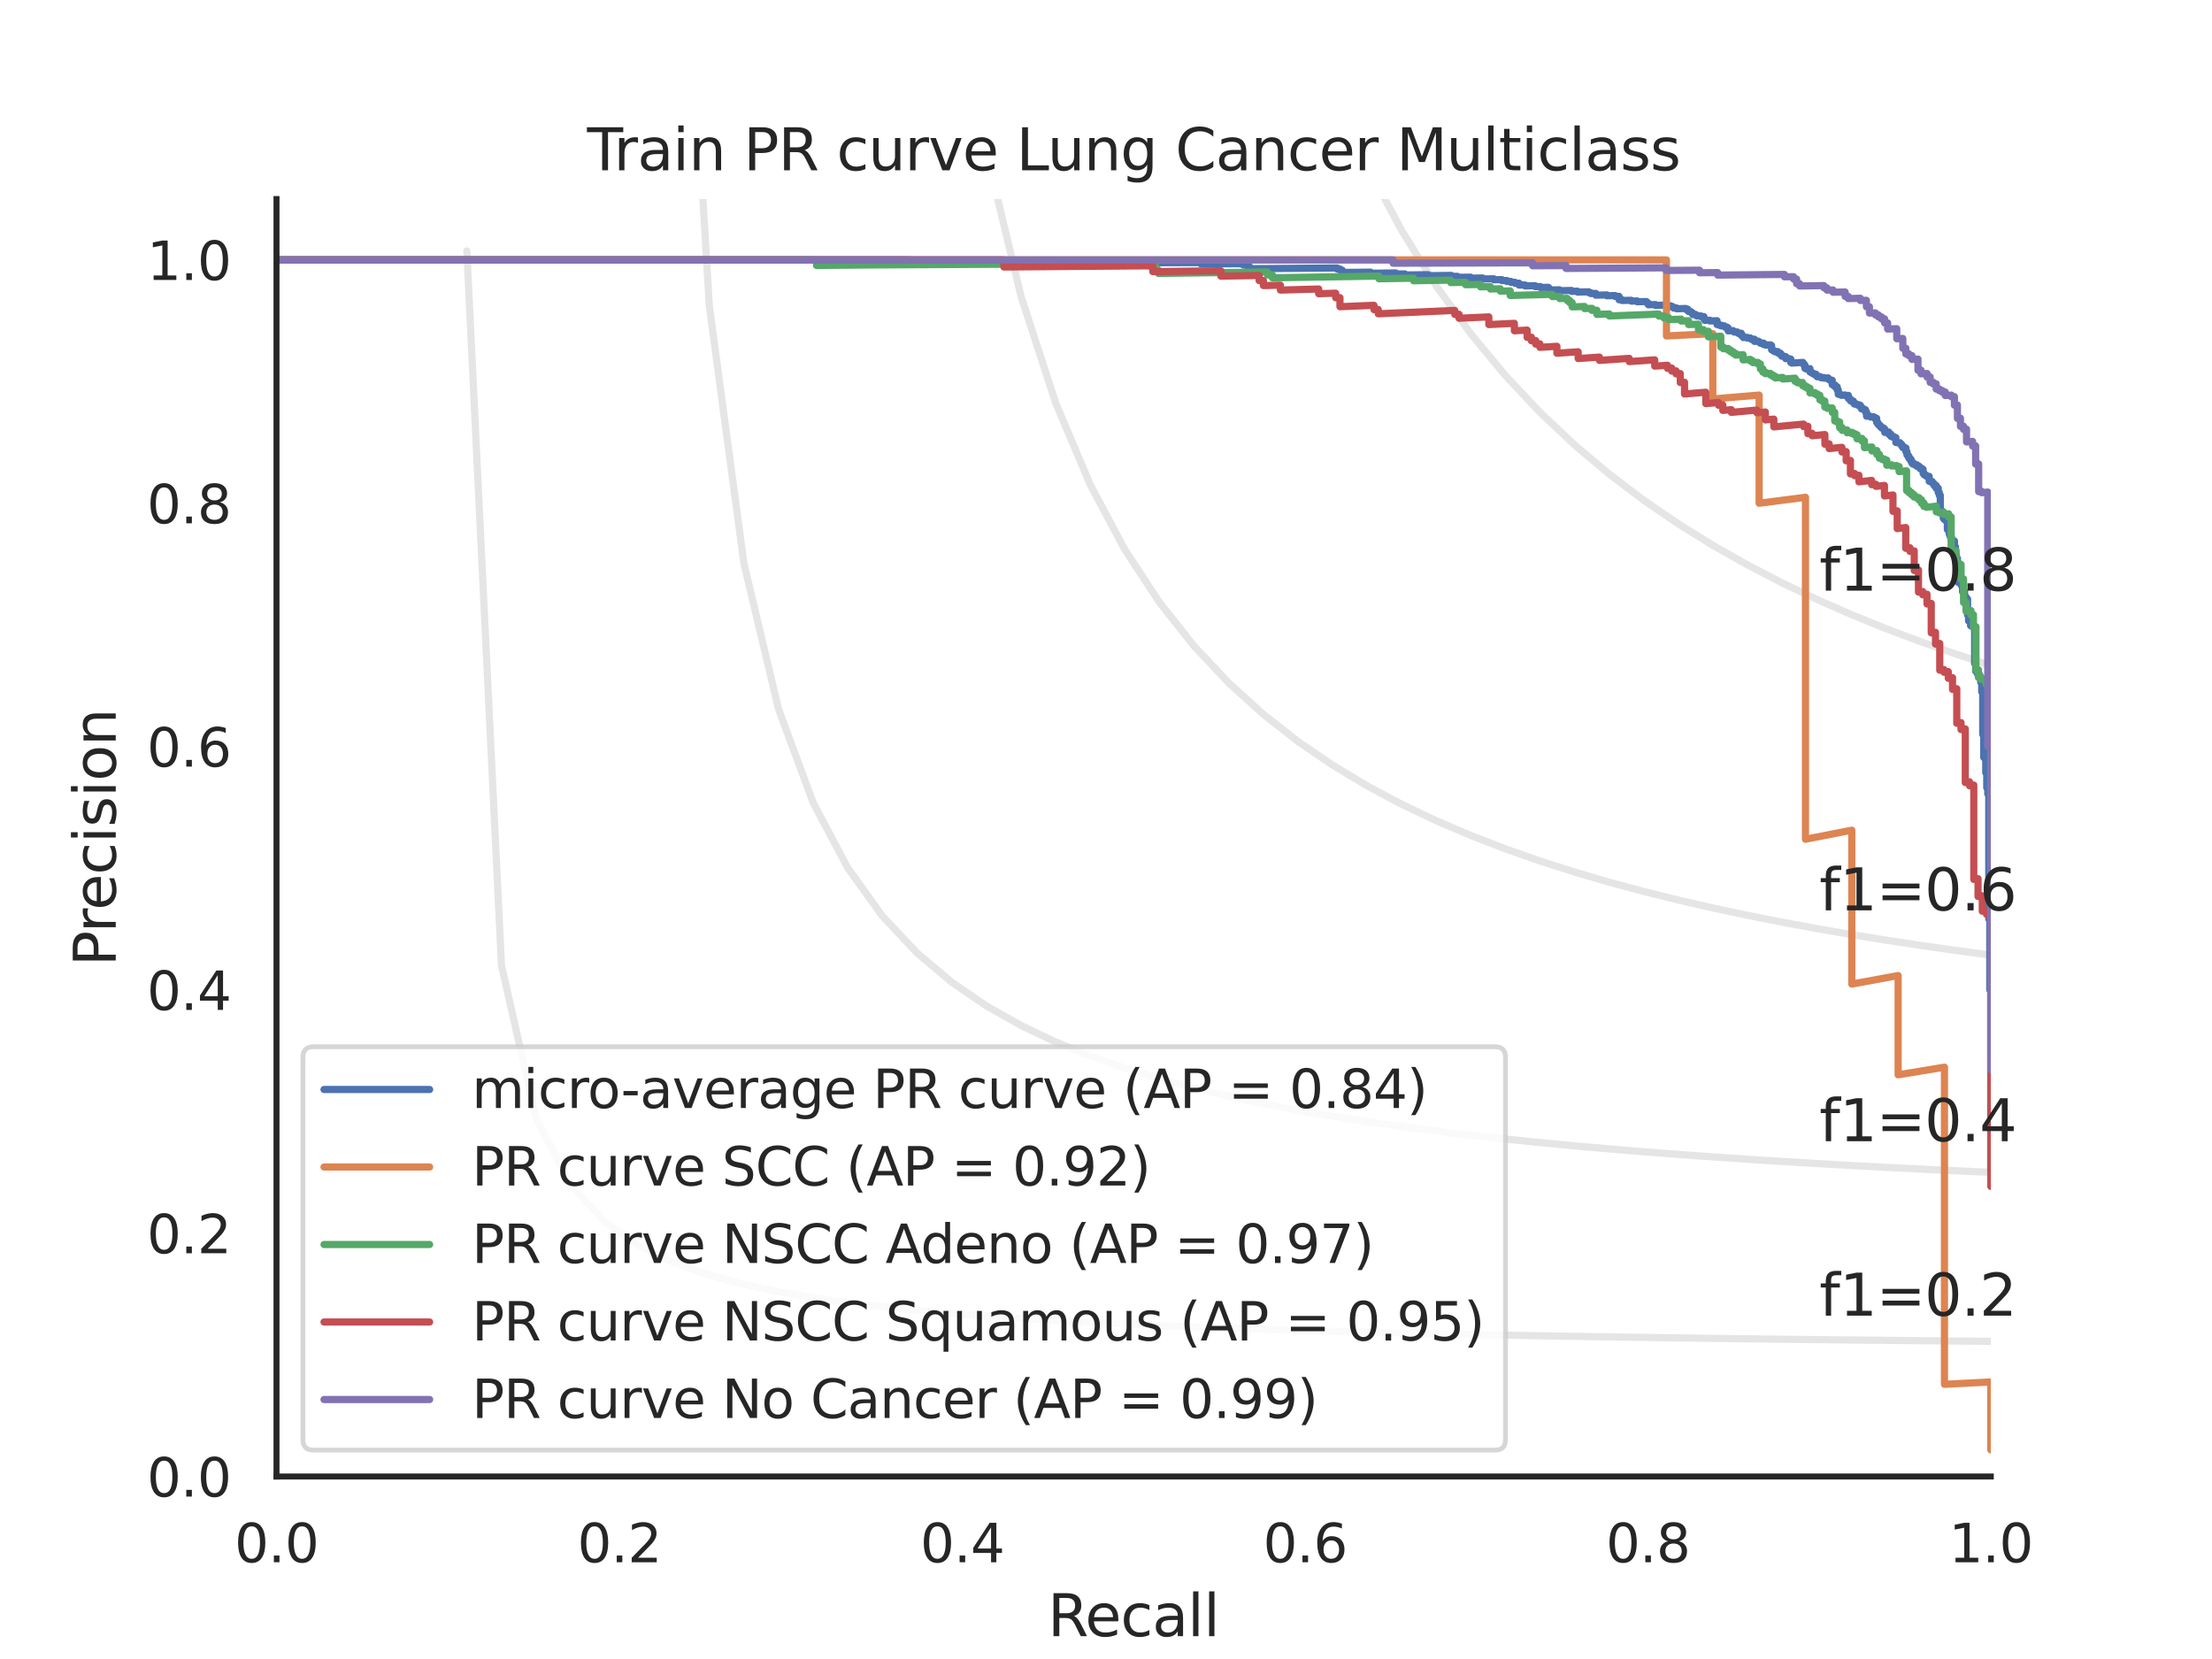 <?xml version="1.0" encoding="utf-8" standalone="no"?>
<!DOCTYPE svg PUBLIC "-//W3C//DTD SVG 1.1//EN"
  "http://www.w3.org/Graphics/SVG/1.1/DTD/svg11.dtd">
<svg xmlns:xlink="http://www.w3.org/1999/xlink" width="460.8pt" height="345.6pt" viewBox="0 0 460.8 345.6" xmlns="http://www.w3.org/2000/svg" version="1.1">
 <defs>
  <style type="text/css">*{stroke-linejoin: round; stroke-linecap: butt}</style>
 </defs>
 <g id="figure_1">
  <g id="patch_1">
   <path d="M 0 345.6 
L 460.8 345.6 
L 460.8 0 
L 0 0 
z
" style="fill: #ffffff"/>
  </g>
  <g id="axes_1">
   <g id="patch_2">
    <path d="M 57.6 307.584 
L 414.72 307.584 
L 414.72 41.472 
L 57.6 41.472 
z
" style="fill: #ffffff"/>
   </g>
   <g id="matplotlib.axis_1">
    <g id="xtick_1">
     <g id="text_1">
      <!-- 0.0 -->
      <g style="fill: #262626" transform="translate(48.853 325.442) scale(0.11 -0.11)">
       <defs>
        <path id="DejaVuSans-30" d="M 2034 4250 
Q 1547 4250 1301 3770 
Q 1056 3291 1056 2328 
Q 1056 1369 1301 889 
Q 1547 409 2034 409 
Q 2525 409 2770 889 
Q 3016 1369 3016 2328 
Q 3016 3291 2770 3770 
Q 2525 4250 2034 4250 
z
M 2034 4750 
Q 2819 4750 3233 4129 
Q 3647 3509 3647 2328 
Q 3647 1150 3233 529 
Q 2819 -91 2034 -91 
Q 1250 -91 836 529 
Q 422 1150 422 2328 
Q 422 3509 836 4129 
Q 1250 4750 2034 4750 
z
" transform="scale(0.016)"/>
        <path id="DejaVuSans-2e" d="M 684 794 
L 1344 794 
L 1344 0 
L 684 0 
L 684 794 
z
" transform="scale(0.016)"/>
       </defs>
       <use xlink:href="#DejaVuSans-30"/>
       <use xlink:href="#DejaVuSans-2e" x="63.623"/>
       <use xlink:href="#DejaVuSans-30" x="95.41"/>
      </g>
     </g>
    </g>
    <g id="xtick_2">
     <g id="text_2">
      <!-- 0.2 -->
      <g style="fill: #262626" transform="translate(120.277 325.442) scale(0.11 -0.11)">
       <defs>
        <path id="DejaVuSans-32" d="M 1228 531 
L 3431 531 
L 3431 0 
L 469 0 
L 469 531 
Q 828 903 1448 1529 
Q 2069 2156 2228 2338 
Q 2531 2678 2651 2914 
Q 2772 3150 2772 3378 
Q 2772 3750 2511 3984 
Q 2250 4219 1831 4219 
Q 1534 4219 1204 4116 
Q 875 4013 500 3803 
L 500 4441 
Q 881 4594 1212 4672 
Q 1544 4750 1819 4750 
Q 2544 4750 2975 4387 
Q 3406 4025 3406 3419 
Q 3406 3131 3298 2873 
Q 3191 2616 2906 2266 
Q 2828 2175 2409 1742 
Q 1991 1309 1228 531 
z
" transform="scale(0.016)"/>
       </defs>
       <use xlink:href="#DejaVuSans-30"/>
       <use xlink:href="#DejaVuSans-2e" x="63.623"/>
       <use xlink:href="#DejaVuSans-32" x="95.41"/>
      </g>
     </g>
    </g>
    <g id="xtick_3">
     <g id="text_3">
      <!-- 0.4 -->
      <g style="fill: #262626" transform="translate(191.701 325.442) scale(0.11 -0.11)">
       <defs>
        <path id="DejaVuSans-34" d="M 2419 4116 
L 825 1625 
L 2419 1625 
L 2419 4116 
z
M 2253 4666 
L 3047 4666 
L 3047 1625 
L 3713 1625 
L 3713 1100 
L 3047 1100 
L 3047 0 
L 2419 0 
L 2419 1100 
L 313 1100 
L 313 1709 
L 2253 4666 
z
" transform="scale(0.016)"/>
       </defs>
       <use xlink:href="#DejaVuSans-30"/>
       <use xlink:href="#DejaVuSans-2e" x="63.623"/>
       <use xlink:href="#DejaVuSans-34" x="95.41"/>
      </g>
     </g>
    </g>
    <g id="xtick_4">
     <g id="text_4">
      <!-- 0.6 -->
      <g style="fill: #262626" transform="translate(263.125 325.442) scale(0.11 -0.11)">
       <defs>
        <path id="DejaVuSans-36" d="M 2113 2584 
Q 1688 2584 1439 2293 
Q 1191 2003 1191 1497 
Q 1191 994 1439 701 
Q 1688 409 2113 409 
Q 2538 409 2786 701 
Q 3034 994 3034 1497 
Q 3034 2003 2786 2293 
Q 2538 2584 2113 2584 
z
M 3366 4563 
L 3366 3988 
Q 3128 4100 2886 4159 
Q 2644 4219 2406 4219 
Q 1781 4219 1451 3797 
Q 1122 3375 1075 2522 
Q 1259 2794 1537 2939 
Q 1816 3084 2150 3084 
Q 2853 3084 3261 2657 
Q 3669 2231 3669 1497 
Q 3669 778 3244 343 
Q 2819 -91 2113 -91 
Q 1303 -91 875 529 
Q 447 1150 447 2328 
Q 447 3434 972 4092 
Q 1497 4750 2381 4750 
Q 2619 4750 2861 4703 
Q 3103 4656 3366 4563 
z
" transform="scale(0.016)"/>
       </defs>
       <use xlink:href="#DejaVuSans-30"/>
       <use xlink:href="#DejaVuSans-2e" x="63.623"/>
       <use xlink:href="#DejaVuSans-36" x="95.41"/>
      </g>
     </g>
    </g>
    <g id="xtick_5">
     <g id="text_5">
      <!-- 0.8 -->
      <g style="fill: #262626" transform="translate(334.549 325.442) scale(0.11 -0.11)">
       <defs>
        <path id="DejaVuSans-38" d="M 2034 2216 
Q 1584 2216 1326 1975 
Q 1069 1734 1069 1313 
Q 1069 891 1326 650 
Q 1584 409 2034 409 
Q 2484 409 2743 651 
Q 3003 894 3003 1313 
Q 3003 1734 2745 1975 
Q 2488 2216 2034 2216 
z
M 1403 2484 
Q 997 2584 770 2862 
Q 544 3141 544 3541 
Q 544 4100 942 4425 
Q 1341 4750 2034 4750 
Q 2731 4750 3128 4425 
Q 3525 4100 3525 3541 
Q 3525 3141 3298 2862 
Q 3072 2584 2669 2484 
Q 3125 2378 3379 2068 
Q 3634 1759 3634 1313 
Q 3634 634 3220 271 
Q 2806 -91 2034 -91 
Q 1263 -91 848 271 
Q 434 634 434 1313 
Q 434 1759 690 2068 
Q 947 2378 1403 2484 
z
M 1172 3481 
Q 1172 3119 1398 2916 
Q 1625 2713 2034 2713 
Q 2441 2713 2670 2916 
Q 2900 3119 2900 3481 
Q 2900 3844 2670 4047 
Q 2441 4250 2034 4250 
Q 1625 4250 1398 4047 
Q 1172 3844 1172 3481 
z
" transform="scale(0.016)"/>
       </defs>
       <use xlink:href="#DejaVuSans-30"/>
       <use xlink:href="#DejaVuSans-2e" x="63.623"/>
       <use xlink:href="#DejaVuSans-38" x="95.41"/>
      </g>
     </g>
    </g>
    <g id="xtick_6">
     <g id="text_6">
      <!-- 1.0 -->
      <g style="fill: #262626" transform="translate(405.973 325.442) scale(0.11 -0.11)">
       <defs>
        <path id="DejaVuSans-31" d="M 794 531 
L 1825 531 
L 1825 4091 
L 703 3866 
L 703 4441 
L 1819 4666 
L 2450 4666 
L 2450 531 
L 3481 531 
L 3481 0 
L 794 0 
L 794 531 
z
" transform="scale(0.016)"/>
       </defs>
       <use xlink:href="#DejaVuSans-31"/>
       <use xlink:href="#DejaVuSans-2e" x="63.623"/>
       <use xlink:href="#DejaVuSans-30" x="95.41"/>
      </g>
     </g>
    </g>
    <g id="text_7">
     <!-- Recall -->
     <g style="fill: #262626" transform="translate(218.259 340.848) scale(0.12 -0.12)">
      <defs>
       <path id="DejaVuSans-52" d="M 2841 2188 
Q 3044 2119 3236 1894 
Q 3428 1669 3622 1275 
L 4263 0 
L 3584 0 
L 2988 1197 
Q 2756 1666 2539 1819 
Q 2322 1972 1947 1972 
L 1259 1972 
L 1259 0 
L 628 0 
L 628 4666 
L 2053 4666 
Q 2853 4666 3247 4331 
Q 3641 3997 3641 3322 
Q 3641 2881 3436 2590 
Q 3231 2300 2841 2188 
z
M 1259 4147 
L 1259 2491 
L 2053 2491 
Q 2509 2491 2742 2702 
Q 2975 2913 2975 3322 
Q 2975 3731 2742 3939 
Q 2509 4147 2053 4147 
L 1259 4147 
z
" transform="scale(0.016)"/>
       <path id="DejaVuSans-65" d="M 3597 1894 
L 3597 1613 
L 953 1613 
Q 991 1019 1311 708 
Q 1631 397 2203 397 
Q 2534 397 2845 478 
Q 3156 559 3463 722 
L 3463 178 
Q 3153 47 2828 -22 
Q 2503 -91 2169 -91 
Q 1331 -91 842 396 
Q 353 884 353 1716 
Q 353 2575 817 3079 
Q 1281 3584 2069 3584 
Q 2775 3584 3186 3129 
Q 3597 2675 3597 1894 
z
M 3022 2063 
Q 3016 2534 2758 2815 
Q 2500 3097 2075 3097 
Q 1594 3097 1305 2825 
Q 1016 2553 972 2059 
L 3022 2063 
z
" transform="scale(0.016)"/>
       <path id="DejaVuSans-63" d="M 3122 3366 
L 3122 2828 
Q 2878 2963 2633 3030 
Q 2388 3097 2138 3097 
Q 1578 3097 1268 2742 
Q 959 2388 959 1747 
Q 959 1106 1268 751 
Q 1578 397 2138 397 
Q 2388 397 2633 464 
Q 2878 531 3122 666 
L 3122 134 
Q 2881 22 2623 -34 
Q 2366 -91 2075 -91 
Q 1284 -91 818 406 
Q 353 903 353 1747 
Q 353 2603 823 3093 
Q 1294 3584 2113 3584 
Q 2378 3584 2631 3529 
Q 2884 3475 3122 3366 
z
" transform="scale(0.016)"/>
       <path id="DejaVuSans-61" d="M 2194 1759 
Q 1497 1759 1228 1600 
Q 959 1441 959 1056 
Q 959 750 1161 570 
Q 1363 391 1709 391 
Q 2188 391 2477 730 
Q 2766 1069 2766 1631 
L 2766 1759 
L 2194 1759 
z
M 3341 1997 
L 3341 0 
L 2766 0 
L 2766 531 
Q 2569 213 2275 61 
Q 1981 -91 1556 -91 
Q 1019 -91 701 211 
Q 384 513 384 1019 
Q 384 1609 779 1909 
Q 1175 2209 1959 2209 
L 2766 2209 
L 2766 2266 
Q 2766 2663 2505 2880 
Q 2244 3097 1772 3097 
Q 1472 3097 1187 3025 
Q 903 2953 641 2809 
L 641 3341 
Q 956 3463 1253 3523 
Q 1550 3584 1831 3584 
Q 2591 3584 2966 3190 
Q 3341 2797 3341 1997 
z
" transform="scale(0.016)"/>
       <path id="DejaVuSans-6c" d="M 603 4863 
L 1178 4863 
L 1178 0 
L 603 0 
L 603 4863 
z
" transform="scale(0.016)"/>
      </defs>
      <use xlink:href="#DejaVuSans-52"/>
      <use xlink:href="#DejaVuSans-65" x="64.982"/>
      <use xlink:href="#DejaVuSans-63" x="126.506"/>
      <use xlink:href="#DejaVuSans-61" x="181.486"/>
      <use xlink:href="#DejaVuSans-6c" x="242.766"/>
      <use xlink:href="#DejaVuSans-6c" x="270.549"/>
     </g>
    </g>
   </g>
   <g id="matplotlib.axis_2">
    <g id="ytick_1">
     <g id="text_8">
      <!-- 0.0 -->
      <g style="fill: #262626" transform="translate(30.607 311.763) scale(0.11 -0.11)">
       <use xlink:href="#DejaVuSans-30"/>
       <use xlink:href="#DejaVuSans-2e" x="63.623"/>
       <use xlink:href="#DejaVuSans-30" x="95.41"/>
      </g>
     </g>
    </g>
    <g id="ytick_2">
     <g id="text_9">
      <!-- 0.2 -->
      <g style="fill: #262626" transform="translate(30.607 261.075) scale(0.11 -0.11)">
       <use xlink:href="#DejaVuSans-30"/>
       <use xlink:href="#DejaVuSans-2e" x="63.623"/>
       <use xlink:href="#DejaVuSans-32" x="95.41"/>
      </g>
     </g>
    </g>
    <g id="ytick_3">
     <g id="text_10">
      <!-- 0.4 -->
      <g style="fill: #262626" transform="translate(30.607 210.387) scale(0.11 -0.11)">
       <use xlink:href="#DejaVuSans-30"/>
       <use xlink:href="#DejaVuSans-2e" x="63.623"/>
       <use xlink:href="#DejaVuSans-34" x="95.41"/>
      </g>
     </g>
    </g>
    <g id="ytick_4">
     <g id="text_11">
      <!-- 0.6 -->
      <g style="fill: #262626" transform="translate(30.607 159.699) scale(0.11 -0.11)">
       <use xlink:href="#DejaVuSans-30"/>
       <use xlink:href="#DejaVuSans-2e" x="63.623"/>
       <use xlink:href="#DejaVuSans-36" x="95.41"/>
      </g>
     </g>
    </g>
    <g id="ytick_5">
     <g id="text_12">
      <!-- 0.8 -->
      <g style="fill: #262626" transform="translate(30.607 109.011) scale(0.11 -0.11)">
       <use xlink:href="#DejaVuSans-30"/>
       <use xlink:href="#DejaVuSans-2e" x="63.623"/>
       <use xlink:href="#DejaVuSans-38" x="95.41"/>
      </g>
     </g>
    </g>
    <g id="ytick_6">
     <g id="text_13">
      <!-- 1.0 -->
      <g style="fill: #262626" transform="translate(30.607 58.323) scale(0.11 -0.11)">
       <use xlink:href="#DejaVuSans-31"/>
       <use xlink:href="#DejaVuSans-2e" x="63.623"/>
       <use xlink:href="#DejaVuSans-30" x="95.41"/>
      </g>
     </g>
    </g>
    <g id="text_14">
     <!-- Precision -->
     <g style="fill: #262626" transform="translate(24.111 201.296) rotate(-90) scale(0.12 -0.12)">
      <defs>
       <path id="DejaVuSans-50" d="M 1259 4147 
L 1259 2394 
L 2053 2394 
Q 2494 2394 2734 2622 
Q 2975 2850 2975 3272 
Q 2975 3691 2734 3919 
Q 2494 4147 2053 4147 
L 1259 4147 
z
M 628 4666 
L 2053 4666 
Q 2838 4666 3239 4311 
Q 3641 3956 3641 3272 
Q 3641 2581 3239 2228 
Q 2838 1875 2053 1875 
L 1259 1875 
L 1259 0 
L 628 0 
L 628 4666 
z
" transform="scale(0.016)"/>
       <path id="DejaVuSans-72" d="M 2631 2963 
Q 2534 3019 2420 3045 
Q 2306 3072 2169 3072 
Q 1681 3072 1420 2755 
Q 1159 2438 1159 1844 
L 1159 0 
L 581 0 
L 581 3500 
L 1159 3500 
L 1159 2956 
Q 1341 3275 1631 3429 
Q 1922 3584 2338 3584 
Q 2397 3584 2469 3576 
Q 2541 3569 2628 3553 
L 2631 2963 
z
" transform="scale(0.016)"/>
       <path id="DejaVuSans-69" d="M 603 3500 
L 1178 3500 
L 1178 0 
L 603 0 
L 603 3500 
z
M 603 4863 
L 1178 4863 
L 1178 4134 
L 603 4134 
L 603 4863 
z
" transform="scale(0.016)"/>
       <path id="DejaVuSans-73" d="M 2834 3397 
L 2834 2853 
Q 2591 2978 2328 3040 
Q 2066 3103 1784 3103 
Q 1356 3103 1142 2972 
Q 928 2841 928 2578 
Q 928 2378 1081 2264 
Q 1234 2150 1697 2047 
L 1894 2003 
Q 2506 1872 2764 1633 
Q 3022 1394 3022 966 
Q 3022 478 2636 193 
Q 2250 -91 1575 -91 
Q 1294 -91 989 -36 
Q 684 19 347 128 
L 347 722 
Q 666 556 975 473 
Q 1284 391 1588 391 
Q 1994 391 2212 530 
Q 2431 669 2431 922 
Q 2431 1156 2273 1281 
Q 2116 1406 1581 1522 
L 1381 1569 
Q 847 1681 609 1914 
Q 372 2147 372 2553 
Q 372 3047 722 3315 
Q 1072 3584 1716 3584 
Q 2034 3584 2315 3537 
Q 2597 3491 2834 3397 
z
" transform="scale(0.016)"/>
       <path id="DejaVuSans-6f" d="M 1959 3097 
Q 1497 3097 1228 2736 
Q 959 2375 959 1747 
Q 959 1119 1226 758 
Q 1494 397 1959 397 
Q 2419 397 2687 759 
Q 2956 1122 2956 1747 
Q 2956 2369 2687 2733 
Q 2419 3097 1959 3097 
z
M 1959 3584 
Q 2709 3584 3137 3096 
Q 3566 2609 3566 1747 
Q 3566 888 3137 398 
Q 2709 -91 1959 -91 
Q 1206 -91 779 398 
Q 353 888 353 1747 
Q 353 2609 779 3096 
Q 1206 3584 1959 3584 
z
" transform="scale(0.016)"/>
       <path id="DejaVuSans-6e" d="M 3513 2113 
L 3513 0 
L 2938 0 
L 2938 2094 
Q 2938 2591 2744 2837 
Q 2550 3084 2163 3084 
Q 1697 3084 1428 2787 
Q 1159 2491 1159 1978 
L 1159 0 
L 581 0 
L 581 3500 
L 1159 3500 
L 1159 2956 
Q 1366 3272 1645 3428 
Q 1925 3584 2291 3584 
Q 2894 3584 3203 3211 
Q 3513 2838 3513 2113 
z
" transform="scale(0.016)"/>
      </defs>
      <use xlink:href="#DejaVuSans-50"/>
      <use xlink:href="#DejaVuSans-72" x="58.553"/>
      <use xlink:href="#DejaVuSans-65" x="97.416"/>
      <use xlink:href="#DejaVuSans-63" x="158.939"/>
      <use xlink:href="#DejaVuSans-69" x="213.92"/>
      <use xlink:href="#DejaVuSans-73" x="241.703"/>
      <use xlink:href="#DejaVuSans-69" x="293.803"/>
      <use xlink:href="#DejaVuSans-6f" x="321.586"/>
      <use xlink:href="#DejaVuSans-6e" x="382.768"/>
     </g>
    </g>
   </g>
   <g id="line2d_1">
    <path d="M 97.248 52.267 
L 104.463 201.073 
L 111.678 232.96 
L 118.893 246.859 
L 126.109 254.643 
L 133.324 259.62 
L 140.539 263.076 
L 147.755 265.615 
L 154.97 267.561 
L 162.185 269.099 
L 169.4 270.345 
L 176.616 271.375 
L 183.831 272.241 
L 191.046 272.979 
L 198.262 273.616 
L 205.477 274.171 
L 212.692 274.658 
L 219.907 275.091 
L 227.123 275.476 
L 234.338 275.822 
L 241.553 276.135 
L 248.769 276.418 
L 255.984 276.676 
L 263.199 276.912 
L 270.414 277.129 
L 277.63 277.33 
L 284.845 277.515 
L 292.06 277.686 
L 299.275 277.846 
L 306.491 277.994 
L 313.706 278.133 
L 320.921 278.264 
L 328.137 278.386 
L 335.352 278.501 
L 342.567 278.609 
L 349.782 278.711 
L 356.998 278.808 
L 364.213 278.899 
L 371.428 278.986 
L 378.644 279.068 
L 385.859 279.146 
L 393.074 279.221 
L 400.289 279.292 
L 407.505 279.359 
L 414.72 279.424 
" clip-path="url(#p411423304c)" style="fill: none; stroke: #808080; stroke-opacity: 0.2; stroke-width: 1.5; stroke-linecap: round"/>
   </g>
   <g id="line2d_2">
    <path d="M 143.905 -1 
L 147.755 63.611 
L 154.97 117.362 
L 162.185 147.722 
L 169.4 167.231 
L 176.616 180.825 
L 183.831 190.84 
L 191.046 198.524 
L 198.262 204.607 
L 205.477 209.542 
L 212.692 213.626 
L 219.907 217.061 
L 227.123 219.991 
L 234.338 222.519 
L 241.553 224.724 
L 248.769 226.662 
L 255.984 228.38 
L 263.199 229.914 
L 270.414 231.291 
L 277.63 232.534 
L 284.845 233.662 
L 292.06 234.69 
L 299.275 235.631 
L 306.491 236.496 
L 313.706 237.293 
L 320.921 238.03 
L 328.137 238.714 
L 335.352 239.349 
L 342.567 239.942 
L 349.782 240.496 
L 356.998 241.015 
L 364.213 241.503 
L 371.428 241.961 
L 378.644 242.393 
L 385.859 242.8 
L 393.074 243.185 
L 400.289 243.55 
L 407.505 243.896 
L 414.72 244.224 
" clip-path="url(#p411423304c)" style="fill: none; stroke: #808080; stroke-opacity: 0.2; stroke-width: 1.5; stroke-linecap: round"/>
   </g>
   <g id="line2d_3">
    <path d="M 200.009 -1 
L 205.477 31.611 
L 212.692 61.693 
L 219.907 83.907 
L 227.123 100.983 
L 234.338 114.518 
L 241.553 125.511 
L 248.769 134.616 
L 255.984 142.281 
L 263.199 148.823 
L 270.414 154.471 
L 277.63 159.398 
L 284.845 163.732 
L 292.06 167.575 
L 299.275 171.006 
L 306.491 174.088 
L 313.706 176.871 
L 320.921 179.398 
L 328.137 181.701 
L 335.352 183.809 
L 342.567 185.746 
L 349.782 187.532 
L 356.998 189.184 
L 364.213 190.716 
L 371.428 192.142 
L 378.644 193.471 
L 385.859 194.714 
L 393.074 195.878 
L 400.289 196.971 
L 407.505 197.998 
L 414.72 198.967 
" clip-path="url(#p411423304c)" style="fill: none; stroke: #808080; stroke-opacity: 0.2; stroke-width: 1.5; stroke-linecap: round"/>
   </g>
   <g id="line2d_4">
    <path d="M 270.344 -1 
L 270.414 -0.768 
L 277.63 18.581 
L 284.845 34.622 
L 292.06 48.136 
L 299.275 59.676 
L 306.491 69.647 
L 313.706 78.346 
L 320.921 86.004 
L 328.137 92.796 
L 335.352 98.862 
L 342.567 104.312 
L 349.782 109.235 
L 356.998 113.705 
L 364.213 117.78 
L 371.428 121.512 
L 378.644 124.941 
L 385.859 128.104 
L 393.074 131.029 
L 400.289 133.744 
L 407.505 136.269 
L 414.72 138.624 
" clip-path="url(#p411423304c)" style="fill: none; stroke: #808080; stroke-opacity: 0.2; stroke-width: 1.5; stroke-linecap: round"/>
   </g>
   <g id="line2d_5">
    <path d="M 414.72 243.962 
L 414.72 206.148 
L 414.51 206.184 
L 414.51 206.088 
L 414.51 191.413 
L 414.299 191.45 
L 414.299 191.355 
L 414.299 165.339 
L 414.089 165.376 
L 414.089 165.281 
L 414.089 164.044 
L 413.878 164.081 
L 413.878 163.985 
L 413.878 160.942 
L 413.668 160.979 
L 413.668 160.878 
L 413.668 157.961 
L 413.457 157.997 
L 413.457 157.892 
L 413.457 157.735 
L 413.247 157.772 
L 413.247 157.667 
L 413.247 152.958 
L 413.036 152.994 
L 413.036 152.882 
L 413.036 144.077 
L 412.826 144.112 
L 412.826 144.049 
L 412.826 142.088 
L 412.616 142.122 
L 412.616 142.058 
L 412.616 141.026 
L 412.405 141.06 
L 412.405 140.995 
L 412.405 140.605 
L 412.195 140.639 
L 412.195 140.573 
L 412.195 140.443 
L 411.984 140.476 
L 411.984 140.411 
L 411.984 140.017 
L 411.774 140.051 
L 411.774 139.985 
L 411.774 139.787 
L 411.563 139.821 
L 411.563 139.755 
L 411.563 138.154 
L 411.353 138.187 
L 411.353 138.12 
L 411.353 130.734 
L 411.142 130.765 
L 411.142 130.692 
L 411.142 130.397 
L 410.722 130.461 
L 410.722 130.387 
L 410.722 130.313 
L 410.511 130.345 
L 410.511 130.271 
L 410.511 129.528 
L 410.301 129.56 
L 410.301 129.485 
L 410.301 129.336 
L 410.09 129.367 
L 410.09 129.293 
L 410.09 128.086 
L 409.88 128.118 
L 409.88 128.042 
L 409.88 124.793 
L 409.669 124.823 
L 409.669 124.744 
L 409.669 124.508 
L 409.459 124.538 
L 409.459 124.459 
L 409.459 124.221 
L 409.249 124.251 
L 409.249 124.172 
L 409.249 123.214 
L 408.828 123.274 
L 408.828 123.194 
L 408.828 121.98 
L 408.617 122.01 
L 408.617 121.928 
L 408.617 121.356 
L 407.986 121.363 
L 407.986 117.418 
L 407.775 117.447 
L 407.775 117.361 
L 407.775 116.326 
L 407.565 116.354 
L 407.565 116.267 
L 407.565 115.657 
L 407.355 115.685 
L 407.355 115.598 
L 407.355 113.921 
L 407.144 113.948 
L 407.144 113.859 
L 407.144 112.693 
L 406.723 112.657 
L 406.723 112.476 
L 406.513 112.503 
L 406.513 112.413 
L 406.513 111.867 
L 406.302 111.894 
L 406.302 111.803 
L 406.302 111.346 
L 406.092 111.372 
L 406.092 111.281 
L 406.092 110.543 
L 405.881 110.57 
L 405.881 110.477 
L 405.881 110.292 
L 405.671 110.318 
L 405.671 110.225 
L 405.671 108.444 
L 405.25 108.401 
L 405.25 108.211 
L 405.04 108.237 
L 405.04 108.142 
L 405.04 107.952 
L 404.829 107.977 
L 404.829 107.882 
L 404.829 107.116 
L 404.619 107.142 
L 404.619 107.045 
L 404.619 106.466 
L 404.198 106.517 
L 404.198 106.42 
L 404.198 103.169 
L 403.987 103.193 
L 403.987 103.093 
L 403.987 102.59 
L 403.777 102.614 
L 403.777 102.513 
L 403.777 101.703 
L 403.356 101.75 
L 403.356 101.648 
L 403.356 101.138 
L 402.935 101.184 
L 402.935 101.082 
L 402.935 100.774 
L 402.725 100.797 
L 402.725 100.694 
L 402.725 100.591 
L 402.514 100.614 
L 402.514 100.511 
L 402.514 100.304 
L 401.883 100.27 
L 401.883 99.228 
L 401.252 99.191 
L 401.252 98.981 
L 400.831 98.921 
L 400.831 98.605 
L 400.62 98.627 
L 400.62 98.522 
L 400.62 97.778 
L 400.41 97.801 
L 400.41 97.694 
L 400.41 97.587 
L 399.989 97.631 
L 399.989 97.524 
L 399.989 97.31 
L 399.779 97.332 
L 399.779 97.225 
L 399.779 97.117 
L 399.358 97.161 
L 399.358 97.054 
L 399.358 96.838 
L 398.937 96.882 
L 398.937 96.774 
L 398.937 96.666 
L 398.516 96.709 
L 398.516 96.601 
L 398.516 96.493 
L 398.306 96.514 
L 398.306 96.406 
L 398.306 96.079 
L 398.095 96.101 
L 398.095 95.992 
L 398.095 95.664 
L 397.885 95.685 
L 397.885 95.575 
L 397.885 95.466 
L 397.674 95.487 
L 397.674 95.377 
L 397.674 95.047 
L 397.464 95.068 
L 397.464 94.958 
L 397.464 94.737 
L 397.253 94.758 
L 397.253 94.647 
L 397.253 94.091 
L 397.043 94.112 
L 397.043 94.001 
L 397.043 93.329 
L 396.832 93.349 
L 396.832 93.237 
L 396.412 93.278 
L 396.412 92.94 
L 396.201 92.96 
L 396.201 92.621 
L 395.991 92.641 
L 395.991 92.414 
L 395.78 92.434 
L 395.78 92.207 
L 395.359 92.247 
L 395.359 92.133 
L 394.938 92.173 
L 394.938 91.141 
L 394.518 91.18 
L 394.518 90.949 
L 394.097 90.988 
L 394.097 90.872 
L 393.886 90.892 
L 393.886 90.427 
L 393.465 90.466 
L 393.465 89.999 
L 392.624 90.076 
L 392.624 89.371 
L 392.413 89.39 
L 392.413 89.153 
L 391.992 89.191 
L 391.992 88.954 
L 391.782 88.973 
L 391.782 88.735 
L 391.571 88.754 
L 391.571 88.516 
L 391.361 88.534 
L 391.361 88.295 
L 391.151 88.314 
L 391.151 87.954 
L 390.94 87.973 
L 390.94 87.129 
L 390.519 87.165 
L 390.519 86.922 
L 390.309 86.94 
L 390.309 86.819 
L 389.677 86.873 
L 389.677 86.751 
L 389.467 86.769 
L 389.467 86.647 
L 388.836 86.701 
L 388.836 85.842 
L 388.625 85.859 
L 388.625 85.365 
L 388.415 85.382 
L 388.415 85.258 
L 388.204 85.276 
L 388.204 85.151 
L 387.783 85.186 
L 387.783 84.812 
L 387.573 84.83 
L 387.573 84.454 
L 387.363 84.471 
L 387.363 84.346 
L 386.942 84.38 
L 386.942 84.254 
L 386.731 84.271 
L 386.731 84.145 
L 386.31 84.179 
L 386.31 83.927 
L 386.1 83.944 
L 386.1 83.564 
L 385.889 83.58 
L 385.889 83.453 
L 385.469 83.487 
L 385.469 83.104 
L 385.258 83.121 
L 385.258 82.993 
L 385.048 83.01 
L 385.048 82.368 
L 384.416 82.417 
L 384.416 82.288 
L 383.575 82.352 
L 383.575 82.223 
L 383.364 82.239 
L 383.364 82.11 
L 382.943 82.142 
L 382.943 81.23 
L 382.733 81.246 
L 382.733 80.59 
L 382.312 80.621 
L 382.312 80.225 
L 381.891 80.255 
L 381.891 80.123 
L 381.681 80.138 
L 381.681 79.206 
L 381.26 79.236 
L 381.26 79.102 
L 381.049 79.116 
L 381.049 78.982 
L 380.839 78.997 
L 380.839 78.728 
L 379.997 78.786 
L 379.997 78.651 
L 379.366 78.695 
L 379.366 78.559 
L 379.155 78.574 
L 379.155 78.438 
L 378.524 78.481 
L 378.524 78.21 
L 378.314 78.224 
L 378.314 77.951 
L 377.893 77.979 
L 377.893 77.843 
L 377.682 77.857 
L 377.682 77.72 
L 377.472 77.734 
L 377.472 77.597 
L 377.261 77.611 
L 377.261 77.473 
L 377.051 77.487 
L 377.051 76.797 
L 376.209 76.851 
L 376.209 76.713 
L 375.999 76.726 
L 375.999 76.029 
L 375.788 76.042 
L 375.788 75.762 
L 375.578 75.775 
L 375.578 75.494 
L 373.263 75.638 
L 373.263 75.496 
L 373.052 75.509 
L 373.052 74.798 
L 372.632 74.823 
L 372.632 74.681 
L 372 74.718 
L 372 74.288 
L 371.579 74.313 
L 371.579 74.169 
L 371.159 74.194 
L 371.159 73.905 
L 370.948 73.917 
L 370.948 73.627 
L 370.738 73.639 
L 370.738 73.494 
L 370.317 73.518 
L 370.317 73.227 
L 369.685 73.263 
L 369.685 73.116 
L 369.475 73.128 
L 369.475 72.982 
L 369.265 72.994 
L 369.265 72.847 
L 369.054 72.859 
L 369.054 71.974 
L 368.844 71.985 
L 368.844 71.837 
L 367.791 71.893 
L 367.791 71.744 
L 367.371 71.766 
L 367.371 71.468 
L 366.739 71.501 
L 366.739 71.351 
L 366.529 71.362 
L 366.529 71.212 
L 366.318 71.223 
L 366.318 71.072 
L 365.477 71.115 
L 365.477 70.662 
L 364.845 70.694 
L 364.845 70.542 
L 364.635 70.553 
L 364.635 70.401 
L 364.003 70.432 
L 364.003 70.279 
L 363.162 70.321 
L 363.162 70.015 
L 362.951 70.025 
L 362.951 69.871 
L 362.741 69.882 
L 362.741 69.419 
L 362.11 69.449 
L 362.11 69.294 
L 361.899 69.304 
L 361.899 69.149 
L 361.268 69.179 
L 361.268 69.023 
L 361.057 69.033 
L 361.057 68.877 
L 360.005 68.925 
L 360.005 68.298 
L 359.795 68.307 
L 359.795 68.15 
L 359.374 68.168 
L 359.374 68.011 
L 359.163 68.02 
L 359.163 67.862 
L 358.532 67.889 
L 358.532 67.73 
L 358.111 67.748 
L 358.111 67.589 
L 357.69 67.607 
L 357.69 66.808 
L 356.217 66.867 
L 356.217 66.706 
L 355.165 66.748 
L 355.165 66.424 
L 354.954 66.432 
L 354.954 65.944 
L 354.323 65.968 
L 354.323 65.804 
L 353.481 65.836 
L 353.481 65.672 
L 353.271 65.68 
L 353.271 65.515 
L 352.64 65.538 
L 352.64 65.208 
L 352.429 65.216 
L 352.429 65.05 
L 352.219 65.058 
L 352.219 64.892 
L 351.798 64.907 
L 351.798 64.74 
L 351.587 64.747 
L 351.587 64.414 
L 351.167 64.428 
L 351.167 64.261 
L 349.273 64.324 
L 349.273 64.155 
L 348.641 64.176 
L 348.641 64.007 
L 348.431 64.014 
L 348.431 63.844 
L 348.01 63.858 
L 348.01 63.688 
L 347.168 63.714 
L 347.168 63.544 
L 344.853 63.617 
L 344.853 63.445 
L 343.38 63.491 
L 343.38 63.144 
L 343.17 63.15 
L 343.17 62.977 
L 342.959 62.983 
L 342.959 62.809 
L 341.065 62.865 
L 341.065 62.689 
L 339.803 62.726 
L 339.803 62.549 
L 337.909 62.604 
L 337.909 62.426 
L 337.277 62.444 
L 337.277 61.729 
L 336.436 61.751 
L 336.436 61.571 
L 334.752 61.615 
L 334.752 61.433 
L 332.437 61.493 
L 332.437 61.126 
L 331.385 61.152 
L 331.385 60.968 
L 330.964 60.978 
L 330.964 60.793 
L 328.649 60.849 
L 328.649 60.662 
L 327.387 60.692 
L 327.387 60.504 
L 324.861 60.563 
L 324.861 60.373 
L 322.757 60.421 
L 322.757 60.038 
L 322.546 60.043 
L 322.546 59.85 
L 320.863 59.886 
L 320.863 59.692 
L 319.811 59.714 
L 319.811 59.519 
L 317.706 59.562 
L 317.706 59.365 
L 316.444 59.39 
L 316.444 58.995 
L 315.602 59.01 
L 315.602 58.811 
L 314.76 58.826 
L 314.76 58.626 
L 313.918 58.641 
L 313.918 58.44 
L 312.866 58.457 
L 312.866 58.255 
L 311.183 58.282 
L 311.183 58.078 
L 308.868 58.114 
L 308.868 57.908 
L 306.342 57.946 
L 306.342 57.737 
L 303.607 57.777 
L 303.607 57.566 
L 302.344 57.583 
L 302.344 57.371 
L 297.504 57.435 
L 297.504 57.219 
L 292.664 57.281 
L 292.664 57.06 
L 290.77 57.083 
L 290.77 56.859 
L 285.509 56.921 
L 285.509 56.692 
L 279.616 56.759 
L 279.616 56.288 
L 279.195 56.292 
L 279.195 56.055 
L 278.564 56.06 
L 278.564 55.822 
L 260.256 55.973 
L 260.256 55.453 
L 259.835 55.456 
L 259.835 55.195 
L 258.993 55.199 
L 258.993 54.936 
L 250.154 54.972 
L 250.154 54.697 
L 218.588 54.805 
L 218.588 54.475 
L 189.547 54.548 
L 189.547 54.144 
L 57.6 54.144 
L 57.6 54.144 
" clip-path="url(#p411423304c)" style="fill: none; stroke: #4c72b0; stroke-width: 1.5; stroke-linecap: round"/>
   </g>
   <g id="line2d_6">
    <path d="M 414.72 302.035 
L 414.72 287.884 
L 405.068 288.376 
L 405.068 288.295 
L 405.068 222.314 
L 395.416 223.901 
L 395.416 203.226 
L 385.764 205.001 
L 385.764 172.944 
L 376.112 174.83 
L 376.112 103.596 
L 366.461 104.832 
L 366.461 82.304 
L 356.809 83.109 
L 356.809 69.504 
L 347.157 69.984 
L 347.157 54.144 
L 57.6 54.144 
L 57.6 54.144 
" clip-path="url(#p411423304c)" style="fill: none; stroke: #dd8452; stroke-width: 1.5; stroke-linecap: round"/>
   </g>
   <g id="line2d_7">
    <path d="M 414.72 203.809 
L 414.72 154.279 
L 414.204 154.367 
L 414.204 142.37 
L 413.688 142.453 
L 413.688 141.512 
L 413.172 141.595 
L 413.172 141.437 
L 412.656 141.52 
L 412.656 141.045 
L 412.14 141.128 
L 412.14 139.521 
L 411.624 139.603 
L 411.624 130.537 
L 411.108 130.615 
L 411.108 128.053 
L 410.591 128.13 
L 410.591 127.196 
L 409.559 127.348 
L 409.559 125.449 
L 409.043 125.524 
L 409.043 120.593 
L 408.527 120.665 
L 408.527 117.574 
L 408.011 117.644 
L 408.011 117.224 
L 407.495 117.294 
L 407.495 114.731 
L 406.979 114.799 
L 406.979 114.582 
L 406.463 114.65 
L 406.463 107.671 
L 405.947 107.734 
L 405.947 107.031 
L 404.915 107.155 
L 404.915 106.683 
L 403.883 106.807 
L 403.883 106.57 
L 403.366 106.632 
L 403.366 105.435 
L 401.302 105.681 
L 401.302 105.439 
L 400.786 105.501 
L 400.786 104.771 
L 400.27 104.832 
L 400.27 104.097 
L 399.754 104.157 
L 399.754 103.663 
L 399.238 103.723 
L 399.238 103.475 
L 398.722 103.535 
L 398.722 103.037 
L 398.206 103.097 
L 398.206 102.596 
L 397.69 102.655 
L 397.69 102.151 
L 397.174 102.21 
L 397.174 98.082 
L 395.625 98.248 
L 395.625 97.187 
L 395.109 97.242 
L 395.109 96.974 
L 394.077 97.084 
L 394.077 96.815 
L 393.045 96.924 
L 393.045 95.841 
L 392.529 95.895 
L 392.529 95.622 
L 392.013 95.675 
L 392.013 95.402 
L 391.497 95.455 
L 391.497 94.629 
L 390.981 94.681 
L 390.981 93.847 
L 389.949 93.951 
L 389.949 93.109 
L 388.4 93.263 
L 388.4 91.84 
L 387.884 91.89 
L 387.884 91.315 
L 386.852 91.415 
L 386.852 90.544 
L 386.336 90.593 
L 386.336 90.301 
L 385.82 90.35 
L 385.82 90.057 
L 384.788 90.154 
L 384.788 89.564 
L 383.756 89.66 
L 383.756 89.065 
L 383.24 89.113 
L 383.24 87.913 
L 382.724 87.959 
L 382.724 87.657 
L 382.208 87.703 
L 382.208 85.868 
L 381.692 85.912 
L 381.692 84.982 
L 380.659 85.069 
L 380.659 84.756 
L 380.143 84.799 
L 380.143 83.539 
L 379.627 83.58 
L 379.627 83.263 
L 379.111 83.304 
L 379.111 82.344 
L 378.595 82.384 
L 378.595 82.062 
L 378.079 82.102 
L 378.079 81.779 
L 377.047 81.858 
L 377.047 80.88 
L 376.531 80.918 
L 376.531 80.59 
L 376.015 80.628 
L 376.015 80.298 
L 375.499 80.336 
L 375.499 79.673 
L 374.467 79.748 
L 374.467 79.414 
L 373.951 79.451 
L 373.951 78.779 
L 371.37 78.962 
L 371.37 78.622 
L 369.822 78.731 
L 369.822 78.389 
L 369.306 78.426 
L 369.306 78.082 
L 368.79 78.118 
L 368.79 77.773 
L 367.758 77.844 
L 367.758 77.497 
L 367.242 77.533 
L 367.242 76.834 
L 366.726 76.869 
L 366.726 75.812 
L 366.209 75.845 
L 366.209 75.49 
L 365.177 75.556 
L 365.177 75.199 
L 364.661 75.231 
L 364.661 74.873 
L 363.113 74.969 
L 363.113 73.882 
L 361.565 73.975 
L 361.565 73.609 
L 361.049 73.639 
L 361.049 73.272 
L 360.533 73.302 
L 360.533 72.932 
L 360.017 72.962 
L 360.017 72.591 
L 358.985 72.649 
L 358.985 72.276 
L 358.468 72.305 
L 358.468 70.035 
L 355.888 70.164 
L 355.888 69.004 
L 354.856 69.052 
L 354.856 68.662 
L 353.824 68.71 
L 353.824 67.527 
L 351.76 67.616 
L 351.76 66.816 
L 350.211 66.88 
L 350.211 66.476 
L 347.631 66.58 
L 347.631 66.172 
L 346.599 66.213 
L 346.599 65.801 
L 345.567 65.841 
L 345.567 65.427 
L 335.245 65.827 
L 335.245 65.398 
L 332.665 65.499 
L 332.665 64.628 
L 331.633 64.666 
L 331.633 64.227 
L 330.085 64.282 
L 330.085 63.838 
L 327.504 63.928 
L 327.504 63.028 
L 326.988 63.045 
L 326.988 62.592 
L 326.472 62.608 
L 326.472 62.152 
L 324.924 62.197 
L 324.924 61.738 
L 323.376 61.781 
L 323.376 61.317 
L 314.603 61.555 
L 314.603 60.592 
L 312.538 60.642 
L 312.538 60.154 
L 310.474 60.202 
L 310.474 59.709 
L 308.41 59.753 
L 308.41 59.254 
L 305.313 59.316 
L 305.313 58.809 
L 302.217 58.866 
L 302.217 58.35 
L 294.476 58.486 
L 294.476 57.951 
L 287.251 58.069 
L 287.251 57.516 
L 265.06 57.871 
L 265.06 57.258 
L 264.028 57.273 
L 264.028 56.653 
L 241.321 56.96 
L 241.321 56.262 
L 240.805 56.268 
L 240.805 55.564 
L 239.772 55.572 
L 239.772 54.86 
L 180.941 55.2 
L 170.103 55.301 
L 170.103 54.144 
L 57.6 54.144 
L 57.6 54.144 
" clip-path="url(#p411423304c)" style="fill: none; stroke: #55a868; stroke-width: 1.5; stroke-linecap: round"/>
   </g>
   <g id="line2d_8">
    <path d="M 414.72 247.148 
L 414.72 190.321 
L 413.834 190.477 
L 413.834 189.664 
L 412.948 189.821 
L 412.948 186.597 
L 412.062 186.754 
L 412.062 183.043 
L 411.175 183.202 
L 411.175 163.535 
L 410.289 163.691 
L 410.289 162.865 
L 409.403 163.021 
L 409.403 151.832 
L 408.517 151.984 
L 408.517 150.523 
L 407.631 150.674 
L 407.631 143.471 
L 406.745 143.618 
L 406.745 141.158 
L 405.858 141.304 
L 405.858 139.904 
L 404.972 140.049 
L 404.972 139.482 
L 404.086 139.626 
L 404.086 134.038 
L 403.2 134.178 
L 403.2 131.709 
L 402.314 131.848 
L 402.314 125.687 
L 401.428 125.819 
L 401.428 123.781 
L 400.542 123.911 
L 400.542 123.221 
L 399.655 123.351 
L 399.655 118.727 
L 398.769 118.852 
L 398.769 114.749 
L 397.883 114.869 
L 397.883 114.103 
L 396.997 114.222 
L 396.997 109.89 
L 395.225 110.118 
L 395.225 106.416 
L 394.338 106.525 
L 394.338 103.11 
L 392.566 103.319 
L 392.566 101.118 
L 390.794 101.321 
L 390.794 100.874 
L 389.908 100.975 
L 389.908 100.073 
L 387.249 100.376 
L 387.249 99.001 
L 386.363 99.1 
L 386.363 98.637 
L 385.477 98.736 
L 385.477 95.907 
L 384.591 96.002 
L 384.591 94.069 
L 383.705 94.161 
L 383.705 93.18 
L 381.046 93.451 
L 381.046 92.455 
L 380.16 92.544 
L 380.16 90.52 
L 377.502 90.779 
L 377.502 90.264 
L 376.615 90.35 
L 376.615 88.787 
L 375.729 88.87 
L 375.729 88.343 
L 369.526 88.93 
L 369.526 87.31 
L 367.754 87.475 
L 367.754 85.824 
L 365.982 85.983 
L 365.982 85.425 
L 360.665 85.905 
L 360.665 85.337 
L 358.892 85.497 
L 358.892 84.347 
L 358.006 84.425 
L 358.006 83.844 
L 355.348 84.078 
L 355.348 81.706 
L 350.917 82.077 
L 350.917 79.626 
L 350.031 79.695 
L 350.031 77.817 
L 349.145 77.882 
L 349.145 77.248 
L 348.258 77.312 
L 348.258 76.672 
L 347.372 76.735 
L 347.372 76.09 
L 344.714 76.275 
L 344.714 74.965 
L 339.397 75.325 
L 339.397 74.654 
L 333.194 75.077 
L 333.194 74.389 
L 328.763 74.693 
L 328.763 73.286 
L 324.332 73.58 
L 324.332 72.135 
L 320.788 72.36 
L 320.788 71.623 
L 319.902 71.678 
L 319.902 70.933 
L 319.015 70.987 
L 319.015 70.235 
L 318.129 70.287 
L 318.129 68.766 
L 315.471 68.907 
L 315.471 67.353 
L 310.154 67.616 
L 310.154 66.011 
L 303.951 66.295 
L 303.951 65.466 
L 303.065 65.505 
L 303.065 64.667 
L 287.114 65.366 
L 287.114 64.469 
L 286.228 64.508 
L 286.228 63.601 
L 279.138 63.892 
L 279.138 62.003 
L 278.252 62.033 
L 278.252 61.074 
L 274.708 61.184 
L 274.708 60.202 
L 266.732 60.428 
L 266.732 59.402 
L 263.188 59.491 
L 263.188 58.44 
L 262.302 58.458 
L 262.302 57.393 
L 254.326 57.523 
L 254.326 56.407 
L 240.148 56.581 
L 240.148 55.368 
L 209.132 55.617 
L 209.132 54.144 
L 57.6 54.144 
L 57.6 54.144 
" clip-path="url(#p411423304c)" style="fill: none; stroke: #c44e52; stroke-width: 1.5; stroke-linecap: round"/>
   </g>
   <g id="line2d_9">
    <path d="M 414.72 222.854 
L 414.72 155.412 
L 414.088 155.52 
L 414.088 102.505 
L 412.824 102.644 
L 412.824 102.349 
L 412.192 102.418 
L 412.192 96.635 
L 411.56 96.698 
L 411.56 92.869 
L 410.928 92.928 
L 410.928 91.948 
L 409.663 92.063 
L 409.663 89.398 
L 409.031 89.453 
L 409.031 88.776 
L 408.399 88.829 
L 408.399 87.115 
L 407.767 87.167 
L 407.767 84.363 
L 407.135 84.412 
L 407.135 82.62 
L 406.503 82.666 
L 406.503 82.304 
L 405.239 82.395 
L 405.239 81.665 
L 404.607 81.71 
L 404.607 81.342 
L 403.975 81.387 
L 403.975 81.018 
L 403.343 81.062 
L 403.343 79.946 
L 402.711 79.988 
L 402.711 79.613 
L 402.079 79.655 
L 402.079 78.521 
L 401.447 78.562 
L 401.447 77.798 
L 400.182 77.878 
L 400.182 77.107 
L 399.55 77.145 
L 399.55 74.798 
L 398.286 74.868 
L 398.286 74.073 
L 397.654 74.107 
L 397.654 73.706 
L 397.022 73.74 
L 397.022 72.528 
L 396.39 72.56 
L 396.39 70.509 
L 395.126 70.567 
L 395.126 68.473 
L 393.23 68.549 
L 393.23 67.269 
L 392.598 67.292 
L 392.598 66.429 
L 391.965 66.451 
L 391.965 66.017 
L 391.333 66.038 
L 391.333 65.602 
L 390.701 65.622 
L 390.701 65.183 
L 389.437 65.223 
L 389.437 63.892 
L 388.805 63.91 
L 388.805 62.561 
L 387.541 62.592 
L 387.541 62.137 
L 385.013 62.197 
L 385.013 61.738 
L 384.381 61.752 
L 384.381 60.826 
L 381.852 60.877 
L 381.852 60.408 
L 380.588 60.432 
L 380.588 59.959 
L 379.956 59.97 
L 379.956 59.495 
L 374.9 59.578 
L 374.9 59.094 
L 374.267 59.104 
L 374.267 58.127 
L 373.635 58.135 
L 373.635 57.643 
L 371.739 57.664 
L 371.739 57.167 
L 357.834 57.305 
L 357.834 56.784 
L 354.041 56.817 
L 354.041 56.287 
L 347.088 56.338 
L 347.088 55.793 
L 326.23 55.92 
L 326.23 55.331 
L 319.277 55.362 
L 319.277 54.755 
L 290.202 54.831 
L 290.202 54.144 
L 57.6 54.144 
L 57.6 54.144 
" clip-path="url(#p411423304c)" style="fill: none; stroke: #8172b3; stroke-width: 1.5; stroke-linecap: round"/>
   </g>
   <g id="patch_3">
    <path d="M 57.6 307.584 
L 57.6 41.472 
" style="fill: none; stroke: #262626; stroke-width: 1.25; stroke-linejoin: miter; stroke-linecap: square"/>
   </g>
   <g id="patch_4">
    <path d="M 57.6 307.584 
L 414.72 307.584 
" style="fill: none; stroke: #262626; stroke-width: 1.25; stroke-linejoin: miter; stroke-linecap: square"/>
   </g>
   <g id="text_15">
    <!-- f1=0.2 -->
    <g style="fill: #262626" transform="translate(379.008 274.077) scale(0.12 -0.12)">
     <defs>
      <path id="DejaVuSans-66" d="M 2375 4863 
L 2375 4384 
L 1825 4384 
Q 1516 4384 1395 4259 
Q 1275 4134 1275 3809 
L 1275 3500 
L 2222 3500 
L 2222 3053 
L 1275 3053 
L 1275 0 
L 697 0 
L 697 3053 
L 147 3053 
L 147 3500 
L 697 3500 
L 697 3744 
Q 697 4328 969 4595 
Q 1241 4863 1831 4863 
L 2375 4863 
z
" transform="scale(0.016)"/>
      <path id="DejaVuSans-3d" d="M 678 2906 
L 4684 2906 
L 4684 2381 
L 678 2381 
L 678 2906 
z
M 678 1631 
L 4684 1631 
L 4684 1100 
L 678 1100 
L 678 1631 
z
" transform="scale(0.016)"/>
     </defs>
     <use xlink:href="#DejaVuSans-66"/>
     <use xlink:href="#DejaVuSans-31" x="35.205"/>
     <use xlink:href="#DejaVuSans-3d" x="98.828"/>
     <use xlink:href="#DejaVuSans-30" x="182.617"/>
     <use xlink:href="#DejaVuSans-2e" x="246.24"/>
     <use xlink:href="#DejaVuSans-32" x="278.027"/>
    </g>
   </g>
   <g id="text_16">
    <!-- f1=0.4 -->
    <g style="fill: #262626" transform="translate(379.008 237.731) scale(0.12 -0.12)">
     <use xlink:href="#DejaVuSans-66"/>
     <use xlink:href="#DejaVuSans-31" x="35.205"/>
     <use xlink:href="#DejaVuSans-3d" x="98.828"/>
     <use xlink:href="#DejaVuSans-30" x="182.617"/>
     <use xlink:href="#DejaVuSans-2e" x="246.24"/>
     <use xlink:href="#DejaVuSans-34" x="278.027"/>
    </g>
   </g>
   <g id="text_17">
    <!-- f1=0.6 -->
    <g style="fill: #262626" transform="translate(379.008 189.645) scale(0.12 -0.12)">
     <use xlink:href="#DejaVuSans-66"/>
     <use xlink:href="#DejaVuSans-31" x="35.205"/>
     <use xlink:href="#DejaVuSans-3d" x="98.828"/>
     <use xlink:href="#DejaVuSans-30" x="182.617"/>
     <use xlink:href="#DejaVuSans-2e" x="246.24"/>
     <use xlink:href="#DejaVuSans-36" x="278.027"/>
    </g>
   </g>
   <g id="text_18">
    <!-- f1=0.8 -->
    <g style="fill: #262626" transform="translate(379.008 123.035) scale(0.12 -0.12)">
     <use xlink:href="#DejaVuSans-66"/>
     <use xlink:href="#DejaVuSans-31" x="35.205"/>
     <use xlink:href="#DejaVuSans-3d" x="98.828"/>
     <use xlink:href="#DejaVuSans-30" x="182.617"/>
     <use xlink:href="#DejaVuSans-2e" x="246.24"/>
     <use xlink:href="#DejaVuSans-38" x="278.027"/>
    </g>
   </g>
   <g id="text_19">
    <!-- Train PR curve Lung Cancer Multiclass -->
    <g style="fill: #262626" transform="translate(122.297 35.472) scale(0.12 -0.12)">
     <defs>
      <path id="DejaVuSans-54" d="M -19 4666 
L 3928 4666 
L 3928 4134 
L 2272 4134 
L 2272 0 
L 1638 0 
L 1638 4134 
L -19 4134 
L -19 4666 
z
" transform="scale(0.016)"/>
      <path id="DejaVuSans-20" transform="scale(0.016)"/>
      <path id="DejaVuSans-75" d="M 544 1381 
L 544 3500 
L 1119 3500 
L 1119 1403 
Q 1119 906 1312 657 
Q 1506 409 1894 409 
Q 2359 409 2629 706 
Q 2900 1003 2900 1516 
L 2900 3500 
L 3475 3500 
L 3475 0 
L 2900 0 
L 2900 538 
Q 2691 219 2414 64 
Q 2138 -91 1772 -91 
Q 1169 -91 856 284 
Q 544 659 544 1381 
z
M 1991 3584 
L 1991 3584 
z
" transform="scale(0.016)"/>
      <path id="DejaVuSans-76" d="M 191 3500 
L 800 3500 
L 1894 563 
L 2988 3500 
L 3597 3500 
L 2284 0 
L 1503 0 
L 191 3500 
z
" transform="scale(0.016)"/>
      <path id="DejaVuSans-4c" d="M 628 4666 
L 1259 4666 
L 1259 531 
L 3531 531 
L 3531 0 
L 628 0 
L 628 4666 
z
" transform="scale(0.016)"/>
      <path id="DejaVuSans-67" d="M 2906 1791 
Q 2906 2416 2648 2759 
Q 2391 3103 1925 3103 
Q 1463 3103 1205 2759 
Q 947 2416 947 1791 
Q 947 1169 1205 825 
Q 1463 481 1925 481 
Q 2391 481 2648 825 
Q 2906 1169 2906 1791 
z
M 3481 434 
Q 3481 -459 3084 -895 
Q 2688 -1331 1869 -1331 
Q 1566 -1331 1297 -1286 
Q 1028 -1241 775 -1147 
L 775 -588 
Q 1028 -725 1275 -790 
Q 1522 -856 1778 -856 
Q 2344 -856 2625 -561 
Q 2906 -266 2906 331 
L 2906 616 
Q 2728 306 2450 153 
Q 2172 0 1784 0 
Q 1141 0 747 490 
Q 353 981 353 1791 
Q 353 2603 747 3093 
Q 1141 3584 1784 3584 
Q 2172 3584 2450 3431 
Q 2728 3278 2906 2969 
L 2906 3500 
L 3481 3500 
L 3481 434 
z
" transform="scale(0.016)"/>
      <path id="DejaVuSans-43" d="M 4122 4306 
L 4122 3641 
Q 3803 3938 3442 4084 
Q 3081 4231 2675 4231 
Q 1875 4231 1450 3742 
Q 1025 3253 1025 2328 
Q 1025 1406 1450 917 
Q 1875 428 2675 428 
Q 3081 428 3442 575 
Q 3803 722 4122 1019 
L 4122 359 
Q 3791 134 3420 21 
Q 3050 -91 2638 -91 
Q 1578 -91 968 557 
Q 359 1206 359 2328 
Q 359 3453 968 4101 
Q 1578 4750 2638 4750 
Q 3056 4750 3426 4639 
Q 3797 4528 4122 4306 
z
" transform="scale(0.016)"/>
      <path id="DejaVuSans-4d" d="M 628 4666 
L 1569 4666 
L 2759 1491 
L 3956 4666 
L 4897 4666 
L 4897 0 
L 4281 0 
L 4281 4097 
L 3078 897 
L 2444 897 
L 1241 4097 
L 1241 0 
L 628 0 
L 628 4666 
z
" transform="scale(0.016)"/>
      <path id="DejaVuSans-74" d="M 1172 4494 
L 1172 3500 
L 2356 3500 
L 2356 3053 
L 1172 3053 
L 1172 1153 
Q 1172 725 1289 603 
Q 1406 481 1766 481 
L 2356 481 
L 2356 0 
L 1766 0 
Q 1100 0 847 248 
Q 594 497 594 1153 
L 594 3053 
L 172 3053 
L 172 3500 
L 594 3500 
L 594 4494 
L 1172 4494 
z
" transform="scale(0.016)"/>
     </defs>
     <use xlink:href="#DejaVuSans-54"/>
     <use xlink:href="#DejaVuSans-72" x="46.334"/>
     <use xlink:href="#DejaVuSans-61" x="87.447"/>
     <use xlink:href="#DejaVuSans-69" x="148.727"/>
     <use xlink:href="#DejaVuSans-6e" x="176.51"/>
     <use xlink:href="#DejaVuSans-20" x="239.889"/>
     <use xlink:href="#DejaVuSans-50" x="271.676"/>
     <use xlink:href="#DejaVuSans-52" x="331.979"/>
     <use xlink:href="#DejaVuSans-20" x="401.461"/>
     <use xlink:href="#DejaVuSans-63" x="433.248"/>
     <use xlink:href="#DejaVuSans-75" x="488.229"/>
     <use xlink:href="#DejaVuSans-72" x="551.607"/>
     <use xlink:href="#DejaVuSans-76" x="592.721"/>
     <use xlink:href="#DejaVuSans-65" x="651.9"/>
     <use xlink:href="#DejaVuSans-20" x="713.424"/>
     <use xlink:href="#DejaVuSans-4c" x="745.211"/>
     <use xlink:href="#DejaVuSans-75" x="799.174"/>
     <use xlink:href="#DejaVuSans-6e" x="862.553"/>
     <use xlink:href="#DejaVuSans-67" x="925.932"/>
     <use xlink:href="#DejaVuSans-20" x="989.408"/>
     <use xlink:href="#DejaVuSans-43" x="1021.195"/>
     <use xlink:href="#DejaVuSans-61" x="1091.02"/>
     <use xlink:href="#DejaVuSans-6e" x="1152.299"/>
     <use xlink:href="#DejaVuSans-63" x="1215.678"/>
     <use xlink:href="#DejaVuSans-65" x="1270.658"/>
     <use xlink:href="#DejaVuSans-72" x="1332.182"/>
     <use xlink:href="#DejaVuSans-20" x="1373.295"/>
     <use xlink:href="#DejaVuSans-4d" x="1405.082"/>
     <use xlink:href="#DejaVuSans-75" x="1491.361"/>
     <use xlink:href="#DejaVuSans-6c" x="1554.74"/>
     <use xlink:href="#DejaVuSans-74" x="1582.523"/>
     <use xlink:href="#DejaVuSans-69" x="1621.732"/>
     <use xlink:href="#DejaVuSans-63" x="1649.516"/>
     <use xlink:href="#DejaVuSans-6c" x="1704.496"/>
     <use xlink:href="#DejaVuSans-61" x="1732.279"/>
     <use xlink:href="#DejaVuSans-73" x="1793.559"/>
     <use xlink:href="#DejaVuSans-73" x="1845.658"/>
    </g>
   </g>
   <g id="legend_1">
    <g id="patch_5">
     <path d="M 65.3 302.084 
L 311.423 302.084 
Q 313.623 302.084 313.623 299.884 
L 313.623 220.254 
Q 313.623 218.054 311.423 218.054 
L 65.3 218.054 
Q 63.1 218.054 63.1 220.254 
L 63.1 299.884 
Q 63.1 302.084 65.3 302.084 
z
" style="fill: #ffffff; opacity: 0.8; stroke: #cccccc; stroke-linejoin: miter"/>
    </g>
    <g id="line2d_10">
     <path d="M 67.5 226.963 
L 78.5 226.963 
L 89.5 226.963 
" style="fill: none; stroke: #4c72b0; stroke-width: 1.5; stroke-linecap: round"/>
    </g>
    <g id="text_20">
     <!-- micro-average PR curve (AP = 0.84) -->
     <g style="fill: #262626" transform="translate(98.3 230.813) scale(0.11 -0.11)">
      <defs>
       <path id="DejaVuSans-6d" d="M 3328 2828 
Q 3544 3216 3844 3400 
Q 4144 3584 4550 3584 
Q 5097 3584 5394 3201 
Q 5691 2819 5691 2113 
L 5691 0 
L 5113 0 
L 5113 2094 
Q 5113 2597 4934 2840 
Q 4756 3084 4391 3084 
Q 3944 3084 3684 2787 
Q 3425 2491 3425 1978 
L 3425 0 
L 2847 0 
L 2847 2094 
Q 2847 2600 2669 2842 
Q 2491 3084 2119 3084 
Q 1678 3084 1418 2786 
Q 1159 2488 1159 1978 
L 1159 0 
L 581 0 
L 581 3500 
L 1159 3500 
L 1159 2956 
Q 1356 3278 1631 3431 
Q 1906 3584 2284 3584 
Q 2666 3584 2933 3390 
Q 3200 3197 3328 2828 
z
" transform="scale(0.016)"/>
       <path id="DejaVuSans-2d" d="M 313 2009 
L 1997 2009 
L 1997 1497 
L 313 1497 
L 313 2009 
z
" transform="scale(0.016)"/>
       <path id="DejaVuSans-28" d="M 1984 4856 
Q 1566 4138 1362 3434 
Q 1159 2731 1159 2009 
Q 1159 1288 1364 580 
Q 1569 -128 1984 -844 
L 1484 -844 
Q 1016 -109 783 600 
Q 550 1309 550 2009 
Q 550 2706 781 3412 
Q 1013 4119 1484 4856 
L 1984 4856 
z
" transform="scale(0.016)"/>
       <path id="DejaVuSans-41" d="M 2188 4044 
L 1331 1722 
L 3047 1722 
L 2188 4044 
z
M 1831 4666 
L 2547 4666 
L 4325 0 
L 3669 0 
L 3244 1197 
L 1141 1197 
L 716 0 
L 50 0 
L 1831 4666 
z
" transform="scale(0.016)"/>
       <path id="DejaVuSans-29" d="M 513 4856 
L 1013 4856 
Q 1481 4119 1714 3412 
Q 1947 2706 1947 2009 
Q 1947 1309 1714 600 
Q 1481 -109 1013 -844 
L 513 -844 
Q 928 -128 1133 580 
Q 1338 1288 1338 2009 
Q 1338 2731 1133 3434 
Q 928 4138 513 4856 
z
" transform="scale(0.016)"/>
      </defs>
      <use xlink:href="#DejaVuSans-6d"/>
      <use xlink:href="#DejaVuSans-69" x="97.412"/>
      <use xlink:href="#DejaVuSans-63" x="125.195"/>
      <use xlink:href="#DejaVuSans-72" x="180.176"/>
      <use xlink:href="#DejaVuSans-6f" x="219.039"/>
      <use xlink:href="#DejaVuSans-2d" x="282.096"/>
      <use xlink:href="#DejaVuSans-61" x="318.18"/>
      <use xlink:href="#DejaVuSans-76" x="379.459"/>
      <use xlink:href="#DejaVuSans-65" x="438.639"/>
      <use xlink:href="#DejaVuSans-72" x="500.162"/>
      <use xlink:href="#DejaVuSans-61" x="541.275"/>
      <use xlink:href="#DejaVuSans-67" x="602.555"/>
      <use xlink:href="#DejaVuSans-65" x="666.031"/>
      <use xlink:href="#DejaVuSans-20" x="727.555"/>
      <use xlink:href="#DejaVuSans-50" x="759.342"/>
      <use xlink:href="#DejaVuSans-52" x="819.645"/>
      <use xlink:href="#DejaVuSans-20" x="889.127"/>
      <use xlink:href="#DejaVuSans-63" x="920.914"/>
      <use xlink:href="#DejaVuSans-75" x="975.895"/>
      <use xlink:href="#DejaVuSans-72" x="1039.273"/>
      <use xlink:href="#DejaVuSans-76" x="1080.387"/>
      <use xlink:href="#DejaVuSans-65" x="1139.566"/>
      <use xlink:href="#DejaVuSans-20" x="1201.09"/>
      <use xlink:href="#DejaVuSans-28" x="1232.877"/>
      <use xlink:href="#DejaVuSans-41" x="1271.891"/>
      <use xlink:href="#DejaVuSans-50" x="1340.299"/>
      <use xlink:href="#DejaVuSans-20" x="1400.602"/>
      <use xlink:href="#DejaVuSans-3d" x="1432.389"/>
      <use xlink:href="#DejaVuSans-20" x="1516.178"/>
      <use xlink:href="#DejaVuSans-30" x="1547.965"/>
      <use xlink:href="#DejaVuSans-2e" x="1611.588"/>
      <use xlink:href="#DejaVuSans-38" x="1643.375"/>
      <use xlink:href="#DejaVuSans-34" x="1706.998"/>
      <use xlink:href="#DejaVuSans-29" x="1770.621"/>
     </g>
    </g>
    <g id="line2d_11">
     <path d="M 67.5 243.109 
L 78.5 243.109 
L 89.5 243.109 
" style="fill: none; stroke: #dd8452; stroke-width: 1.5; stroke-linecap: round"/>
    </g>
    <g id="text_21">
     <!-- PR curve SCC (AP = 0.92) -->
     <g style="fill: #262626" transform="translate(98.3 246.959) scale(0.11 -0.11)">
      <defs>
       <path id="DejaVuSans-53" d="M 3425 4513 
L 3425 3897 
Q 3066 4069 2747 4153 
Q 2428 4238 2131 4238 
Q 1616 4238 1336 4038 
Q 1056 3838 1056 3469 
Q 1056 3159 1242 3001 
Q 1428 2844 1947 2747 
L 2328 2669 
Q 3034 2534 3370 2195 
Q 3706 1856 3706 1288 
Q 3706 609 3251 259 
Q 2797 -91 1919 -91 
Q 1588 -91 1214 -16 
Q 841 59 441 206 
L 441 856 
Q 825 641 1194 531 
Q 1563 422 1919 422 
Q 2459 422 2753 634 
Q 3047 847 3047 1241 
Q 3047 1584 2836 1778 
Q 2625 1972 2144 2069 
L 1759 2144 
Q 1053 2284 737 2584 
Q 422 2884 422 3419 
Q 422 4038 858 4394 
Q 1294 4750 2059 4750 
Q 2388 4750 2728 4690 
Q 3069 4631 3425 4513 
z
" transform="scale(0.016)"/>
       <path id="DejaVuSans-39" d="M 703 97 
L 703 672 
Q 941 559 1184 500 
Q 1428 441 1663 441 
Q 2288 441 2617 861 
Q 2947 1281 2994 2138 
Q 2813 1869 2534 1725 
Q 2256 1581 1919 1581 
Q 1219 1581 811 2004 
Q 403 2428 403 3163 
Q 403 3881 828 4315 
Q 1253 4750 1959 4750 
Q 2769 4750 3195 4129 
Q 3622 3509 3622 2328 
Q 3622 1225 3098 567 
Q 2575 -91 1691 -91 
Q 1453 -91 1209 -44 
Q 966 3 703 97 
z
M 1959 2075 
Q 2384 2075 2632 2365 
Q 2881 2656 2881 3163 
Q 2881 3666 2632 3958 
Q 2384 4250 1959 4250 
Q 1534 4250 1286 3958 
Q 1038 3666 1038 3163 
Q 1038 2656 1286 2365 
Q 1534 2075 1959 2075 
z
" transform="scale(0.016)"/>
      </defs>
      <use xlink:href="#DejaVuSans-50"/>
      <use xlink:href="#DejaVuSans-52" x="60.303"/>
      <use xlink:href="#DejaVuSans-20" x="129.785"/>
      <use xlink:href="#DejaVuSans-63" x="161.572"/>
      <use xlink:href="#DejaVuSans-75" x="216.553"/>
      <use xlink:href="#DejaVuSans-72" x="279.932"/>
      <use xlink:href="#DejaVuSans-76" x="321.045"/>
      <use xlink:href="#DejaVuSans-65" x="380.225"/>
      <use xlink:href="#DejaVuSans-20" x="441.748"/>
      <use xlink:href="#DejaVuSans-53" x="473.535"/>
      <use xlink:href="#DejaVuSans-43" x="537.012"/>
      <use xlink:href="#DejaVuSans-43" x="606.836"/>
      <use xlink:href="#DejaVuSans-20" x="676.66"/>
      <use xlink:href="#DejaVuSans-28" x="708.447"/>
      <use xlink:href="#DejaVuSans-41" x="747.461"/>
      <use xlink:href="#DejaVuSans-50" x="815.869"/>
      <use xlink:href="#DejaVuSans-20" x="876.172"/>
      <use xlink:href="#DejaVuSans-3d" x="907.959"/>
      <use xlink:href="#DejaVuSans-20" x="991.748"/>
      <use xlink:href="#DejaVuSans-30" x="1023.535"/>
      <use xlink:href="#DejaVuSans-2e" x="1087.158"/>
      <use xlink:href="#DejaVuSans-39" x="1118.945"/>
      <use xlink:href="#DejaVuSans-32" x="1182.568"/>
      <use xlink:href="#DejaVuSans-29" x="1246.191"/>
     </g>
    </g>
    <g id="line2d_12">
     <path d="M 67.5 259.254 
L 78.5 259.254 
L 89.5 259.254 
" style="fill: none; stroke: #55a868; stroke-width: 1.5; stroke-linecap: round"/>
    </g>
    <g id="text_22">
     <!-- PR curve NSCC Adeno (AP = 0.97) -->
     <g style="fill: #262626" transform="translate(98.3 263.104) scale(0.11 -0.11)">
      <defs>
       <path id="DejaVuSans-4e" d="M 628 4666 
L 1478 4666 
L 3547 763 
L 3547 4666 
L 4159 4666 
L 4159 0 
L 3309 0 
L 1241 3903 
L 1241 0 
L 628 0 
L 628 4666 
z
" transform="scale(0.016)"/>
       <path id="DejaVuSans-64" d="M 2906 2969 
L 2906 4863 
L 3481 4863 
L 3481 0 
L 2906 0 
L 2906 525 
Q 2725 213 2448 61 
Q 2172 -91 1784 -91 
Q 1150 -91 751 415 
Q 353 922 353 1747 
Q 353 2572 751 3078 
Q 1150 3584 1784 3584 
Q 2172 3584 2448 3432 
Q 2725 3281 2906 2969 
z
M 947 1747 
Q 947 1113 1208 752 
Q 1469 391 1925 391 
Q 2381 391 2643 752 
Q 2906 1113 2906 1747 
Q 2906 2381 2643 2742 
Q 2381 3103 1925 3103 
Q 1469 3103 1208 2742 
Q 947 2381 947 1747 
z
" transform="scale(0.016)"/>
       <path id="DejaVuSans-37" d="M 525 4666 
L 3525 4666 
L 3525 4397 
L 1831 0 
L 1172 0 
L 2766 4134 
L 525 4134 
L 525 4666 
z
" transform="scale(0.016)"/>
      </defs>
      <use xlink:href="#DejaVuSans-50"/>
      <use xlink:href="#DejaVuSans-52" x="60.303"/>
      <use xlink:href="#DejaVuSans-20" x="129.785"/>
      <use xlink:href="#DejaVuSans-63" x="161.572"/>
      <use xlink:href="#DejaVuSans-75" x="216.553"/>
      <use xlink:href="#DejaVuSans-72" x="279.932"/>
      <use xlink:href="#DejaVuSans-76" x="321.045"/>
      <use xlink:href="#DejaVuSans-65" x="380.225"/>
      <use xlink:href="#DejaVuSans-20" x="441.748"/>
      <use xlink:href="#DejaVuSans-4e" x="473.535"/>
      <use xlink:href="#DejaVuSans-53" x="548.34"/>
      <use xlink:href="#DejaVuSans-43" x="611.816"/>
      <use xlink:href="#DejaVuSans-43" x="681.641"/>
      <use xlink:href="#DejaVuSans-20" x="751.465"/>
      <use xlink:href="#DejaVuSans-41" x="783.252"/>
      <use xlink:href="#DejaVuSans-64" x="849.91"/>
      <use xlink:href="#DejaVuSans-65" x="913.387"/>
      <use xlink:href="#DejaVuSans-6e" x="974.91"/>
      <use xlink:href="#DejaVuSans-6f" x="1038.289"/>
      <use xlink:href="#DejaVuSans-20" x="1099.471"/>
      <use xlink:href="#DejaVuSans-28" x="1131.258"/>
      <use xlink:href="#DejaVuSans-41" x="1170.271"/>
      <use xlink:href="#DejaVuSans-50" x="1238.68"/>
      <use xlink:href="#DejaVuSans-20" x="1298.982"/>
      <use xlink:href="#DejaVuSans-3d" x="1330.77"/>
      <use xlink:href="#DejaVuSans-20" x="1414.559"/>
      <use xlink:href="#DejaVuSans-30" x="1446.346"/>
      <use xlink:href="#DejaVuSans-2e" x="1509.969"/>
      <use xlink:href="#DejaVuSans-39" x="1541.756"/>
      <use xlink:href="#DejaVuSans-37" x="1605.379"/>
      <use xlink:href="#DejaVuSans-29" x="1669.002"/>
     </g>
    </g>
    <g id="line2d_13">
     <path d="M 67.5 275.4 
L 78.5 275.4 
L 89.5 275.4 
" style="fill: none; stroke: #c44e52; stroke-width: 1.5; stroke-linecap: round"/>
    </g>
    <g id="text_23">
     <!-- PR curve NSCC Squamous (AP = 0.95) -->
     <g style="fill: #262626" transform="translate(98.3 279.25) scale(0.11 -0.11)">
      <defs>
       <path id="DejaVuSans-71" d="M 947 1747 
Q 947 1113 1208 752 
Q 1469 391 1925 391 
Q 2381 391 2643 752 
Q 2906 1113 2906 1747 
Q 2906 2381 2643 2742 
Q 2381 3103 1925 3103 
Q 1469 3103 1208 2742 
Q 947 2381 947 1747 
z
M 2906 525 
Q 2725 213 2448 61 
Q 2172 -91 1784 -91 
Q 1150 -91 751 415 
Q 353 922 353 1747 
Q 353 2572 751 3078 
Q 1150 3584 1784 3584 
Q 2172 3584 2448 3432 
Q 2725 3281 2906 2969 
L 2906 3500 
L 3481 3500 
L 3481 -1331 
L 2906 -1331 
L 2906 525 
z
" transform="scale(0.016)"/>
       <path id="DejaVuSans-35" d="M 691 4666 
L 3169 4666 
L 3169 4134 
L 1269 4134 
L 1269 2991 
Q 1406 3038 1543 3061 
Q 1681 3084 1819 3084 
Q 2600 3084 3056 2656 
Q 3513 2228 3513 1497 
Q 3513 744 3044 326 
Q 2575 -91 1722 -91 
Q 1428 -91 1123 -41 
Q 819 9 494 109 
L 494 744 
Q 775 591 1075 516 
Q 1375 441 1709 441 
Q 2250 441 2565 725 
Q 2881 1009 2881 1497 
Q 2881 1984 2565 2268 
Q 2250 2553 1709 2553 
Q 1456 2553 1204 2497 
Q 953 2441 691 2322 
L 691 4666 
z
" transform="scale(0.016)"/>
      </defs>
      <use xlink:href="#DejaVuSans-50"/>
      <use xlink:href="#DejaVuSans-52" x="60.303"/>
      <use xlink:href="#DejaVuSans-20" x="129.785"/>
      <use xlink:href="#DejaVuSans-63" x="161.572"/>
      <use xlink:href="#DejaVuSans-75" x="216.553"/>
      <use xlink:href="#DejaVuSans-72" x="279.932"/>
      <use xlink:href="#DejaVuSans-76" x="321.045"/>
      <use xlink:href="#DejaVuSans-65" x="380.225"/>
      <use xlink:href="#DejaVuSans-20" x="441.748"/>
      <use xlink:href="#DejaVuSans-4e" x="473.535"/>
      <use xlink:href="#DejaVuSans-53" x="548.34"/>
      <use xlink:href="#DejaVuSans-43" x="611.816"/>
      <use xlink:href="#DejaVuSans-43" x="681.641"/>
      <use xlink:href="#DejaVuSans-20" x="751.465"/>
      <use xlink:href="#DejaVuSans-53" x="783.252"/>
      <use xlink:href="#DejaVuSans-71" x="846.729"/>
      <use xlink:href="#DejaVuSans-75" x="910.205"/>
      <use xlink:href="#DejaVuSans-61" x="973.584"/>
      <use xlink:href="#DejaVuSans-6d" x="1034.863"/>
      <use xlink:href="#DejaVuSans-6f" x="1132.275"/>
      <use xlink:href="#DejaVuSans-75" x="1193.457"/>
      <use xlink:href="#DejaVuSans-73" x="1256.836"/>
      <use xlink:href="#DejaVuSans-20" x="1308.936"/>
      <use xlink:href="#DejaVuSans-28" x="1340.723"/>
      <use xlink:href="#DejaVuSans-41" x="1379.736"/>
      <use xlink:href="#DejaVuSans-50" x="1448.145"/>
      <use xlink:href="#DejaVuSans-20" x="1508.447"/>
      <use xlink:href="#DejaVuSans-3d" x="1540.234"/>
      <use xlink:href="#DejaVuSans-20" x="1624.023"/>
      <use xlink:href="#DejaVuSans-30" x="1655.811"/>
      <use xlink:href="#DejaVuSans-2e" x="1719.434"/>
      <use xlink:href="#DejaVuSans-39" x="1751.221"/>
      <use xlink:href="#DejaVuSans-35" x="1814.844"/>
      <use xlink:href="#DejaVuSans-29" x="1878.467"/>
     </g>
    </g>
    <g id="line2d_14">
     <path d="M 67.5 291.546 
L 78.5 291.546 
L 89.5 291.546 
" style="fill: none; stroke: #8172b3; stroke-width: 1.5; stroke-linecap: round"/>
    </g>
    <g id="text_24">
     <!-- PR curve No Cancer (AP = 0.99) -->
     <g style="fill: #262626" transform="translate(98.3 295.396) scale(0.11 -0.11)">
      <use xlink:href="#DejaVuSans-50"/>
      <use xlink:href="#DejaVuSans-52" x="60.303"/>
      <use xlink:href="#DejaVuSans-20" x="129.785"/>
      <use xlink:href="#DejaVuSans-63" x="161.572"/>
      <use xlink:href="#DejaVuSans-75" x="216.553"/>
      <use xlink:href="#DejaVuSans-72" x="279.932"/>
      <use xlink:href="#DejaVuSans-76" x="321.045"/>
      <use xlink:href="#DejaVuSans-65" x="380.225"/>
      <use xlink:href="#DejaVuSans-20" x="441.748"/>
      <use xlink:href="#DejaVuSans-4e" x="473.535"/>
      <use xlink:href="#DejaVuSans-6f" x="548.34"/>
      <use xlink:href="#DejaVuSans-20" x="609.521"/>
      <use xlink:href="#DejaVuSans-43" x="641.309"/>
      <use xlink:href="#DejaVuSans-61" x="711.133"/>
      <use xlink:href="#DejaVuSans-6e" x="772.412"/>
      <use xlink:href="#DejaVuSans-63" x="835.791"/>
      <use xlink:href="#DejaVuSans-65" x="890.771"/>
      <use xlink:href="#DejaVuSans-72" x="952.295"/>
      <use xlink:href="#DejaVuSans-20" x="993.408"/>
      <use xlink:href="#DejaVuSans-28" x="1025.195"/>
      <use xlink:href="#DejaVuSans-41" x="1064.209"/>
      <use xlink:href="#DejaVuSans-50" x="1132.617"/>
      <use xlink:href="#DejaVuSans-20" x="1192.92"/>
      <use xlink:href="#DejaVuSans-3d" x="1224.707"/>
      <use xlink:href="#DejaVuSans-20" x="1308.496"/>
      <use xlink:href="#DejaVuSans-30" x="1340.283"/>
      <use xlink:href="#DejaVuSans-2e" x="1403.906"/>
      <use xlink:href="#DejaVuSans-39" x="1435.693"/>
      <use xlink:href="#DejaVuSans-39" x="1499.316"/>
      <use xlink:href="#DejaVuSans-29" x="1562.939"/>
     </g>
    </g>
   </g>
  </g>
 </g>
 <defs>
  <clipPath id="p411423304c">
   <rect x="57.6" y="41.472" width="357.12" height="266.112"/>
  </clipPath>
 </defs>
</svg>
